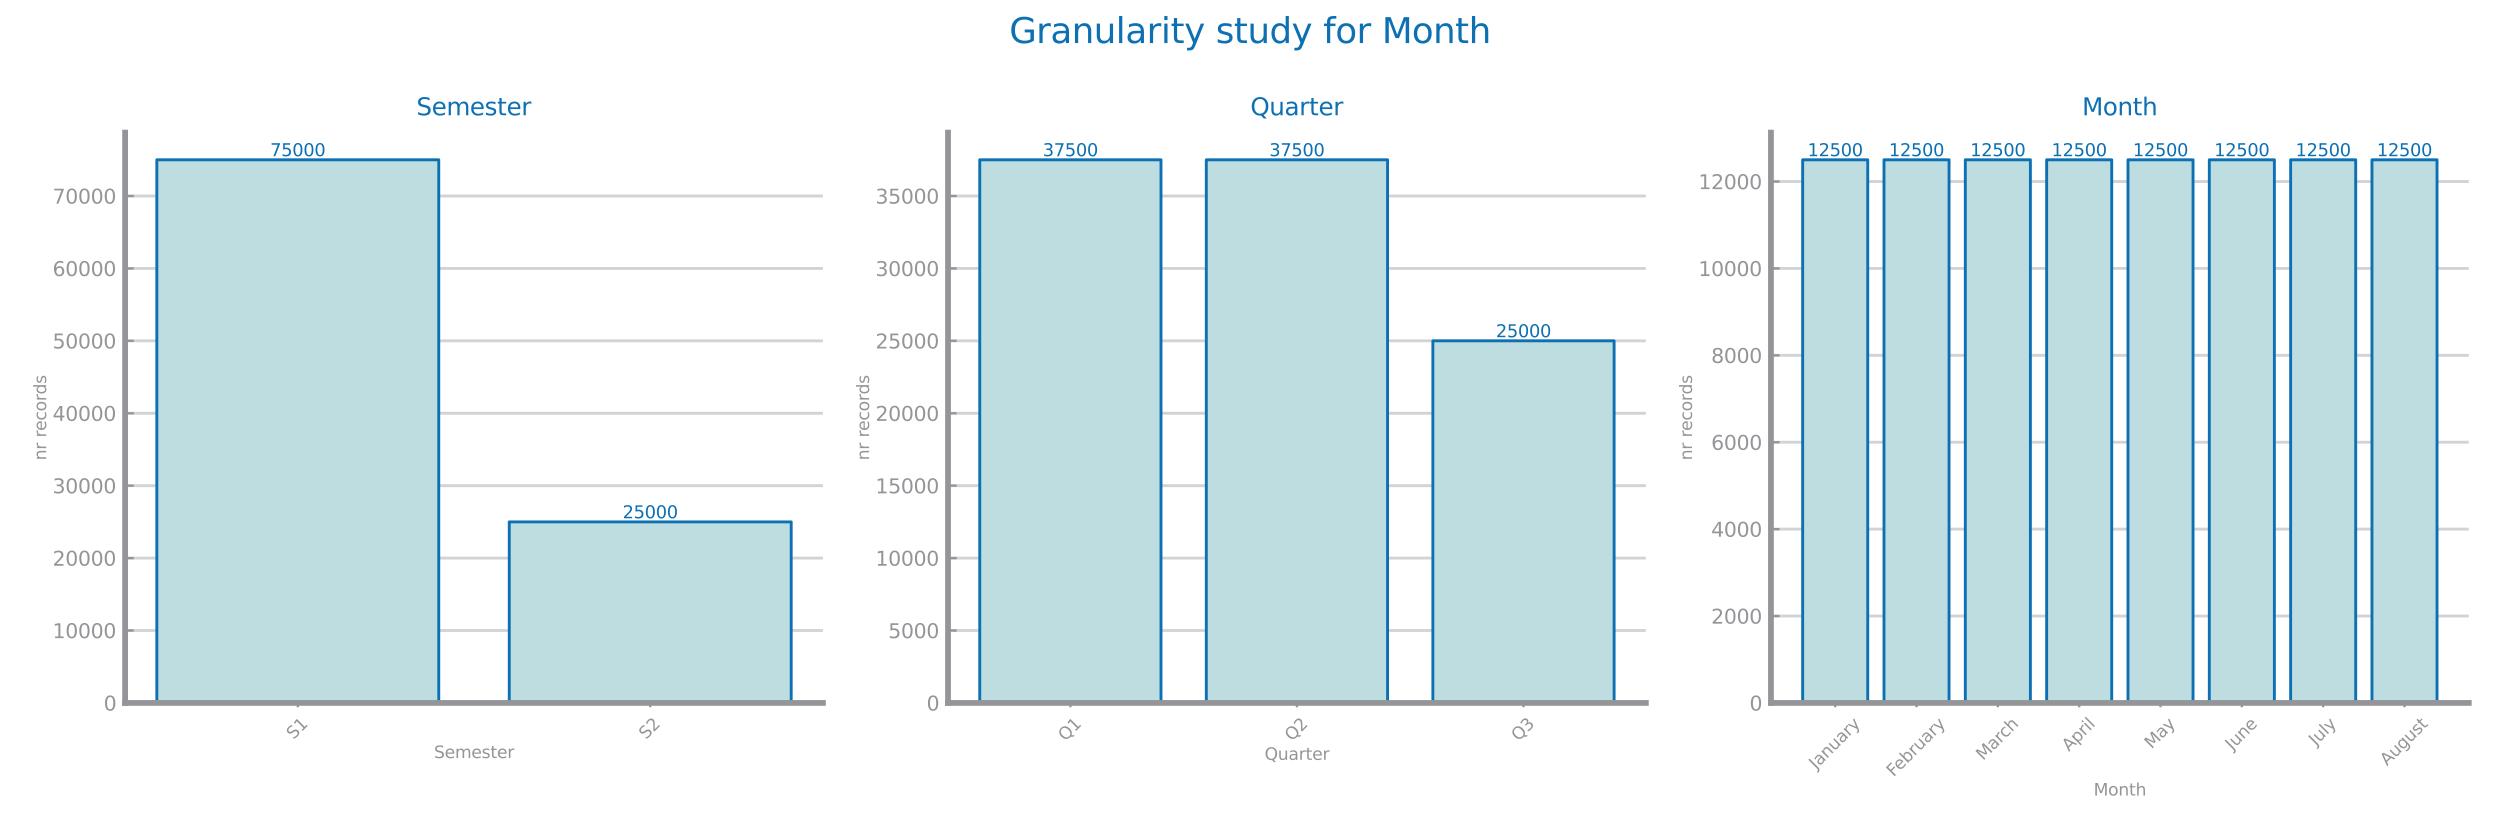 <?xml version="1.0" encoding="utf-8" standalone="no"?>
<!DOCTYPE svg PUBLIC "-//W3C//DTD SVG 1.1//EN"
  "http://www.w3.org/Graphics/SVG/1.1/DTD/svg11.dtd">
<svg xmlns:xlink="http://www.w3.org/1999/xlink" width="864pt" height="288pt" viewBox="0 0 864 288" xmlns="http://www.w3.org/2000/svg" version="1.1">
 <defs>
  <style type="text/css">*{stroke-linejoin: round; stroke-linecap: butt}</style>
 </defs>
 <g id="figure_1">
  <g id="patch_1">
   <path d="M 0 288 
L 864 288 
L 864 0 
L 0 0 
z
" style="fill: #ffffff"/>
  </g>
  <g id="axes_1">
   <g id="patch_2">
    <path d="M 43.24 242.932 
L 284.4 242.932 
L 284.4 45.84 
L 43.24 45.84 
z
" style="fill: #ffffff"/>
   </g>
   <g id="matplotlib.axis_1">
    <g id="xtick_1">
     <g id="line2d_1">
      <defs>
       <path id="maa40cd93d4" d="M 0 1.5 
L 0 -1.5 
" style="stroke: #939598; stroke-width: 0.8"/>
      </defs>
      <g>
       <use xlink:href="#maa40cd93d4" x="102.921" y="242.932" style="fill: #939598; stroke: #939598; stroke-width: 0.8"/>
      </g>
     </g>
     <g id="text_1">
      <!-- S1 -->
      <g style="fill: #939598" transform="translate(101.449 255.747) rotate(-45) scale(0.058 -0.058)">
       <defs>
        <path id="DejaVuSans-53" d="M 3425 4513 
L 3425 3897 
Q 3066 4069 2747 4153 
Q 2428 4238 2131 4238 
Q 1616 4238 1336 4038 
Q 1056 3838 1056 3469 
Q 1056 3159 1242 3001 
Q 1428 2844 1947 2747 
L 2328 2669 
Q 3034 2534 3370 2195 
Q 3706 1856 3706 1288 
Q 3706 609 3251 259 
Q 2797 -91 1919 -91 
Q 1588 -91 1214 -16 
Q 841 59 441 206 
L 441 856 
Q 825 641 1194 531 
Q 1563 422 1919 422 
Q 2459 422 2753 634 
Q 3047 847 3047 1241 
Q 3047 1584 2836 1778 
Q 2625 1972 2144 2069 
L 1759 2144 
Q 1053 2284 737 2584 
Q 422 2884 422 3419 
Q 422 4038 858 4394 
Q 1294 4750 2059 4750 
Q 2388 4750 2728 4690 
Q 3069 4631 3425 4513 
z
" transform="scale(0.016)"/>
        <path id="DejaVuSans-31" d="M 794 531 
L 1825 531 
L 1825 4091 
L 703 3866 
L 703 4441 
L 1819 4666 
L 2450 4666 
L 2450 531 
L 3481 531 
L 3481 0 
L 794 0 
L 794 531 
z
" transform="scale(0.016)"/>
       </defs>
       <use xlink:href="#DejaVuSans-53"/>
       <use xlink:href="#DejaVuSans-31" x="63.477"/>
      </g>
     </g>
    </g>
    <g id="xtick_2">
     <g id="line2d_2">
      <g>
       <use xlink:href="#maa40cd93d4" x="224.719" y="242.932" style="fill: #939598; stroke: #939598; stroke-width: 0.8"/>
      </g>
     </g>
     <g id="text_2">
      <!-- S2 -->
      <g style="fill: #939598" transform="translate(223.247 255.747) rotate(-45) scale(0.058 -0.058)">
       <defs>
        <path id="DejaVuSans-32" d="M 1228 531 
L 3431 531 
L 3431 0 
L 469 0 
L 469 531 
Q 828 903 1448 1529 
Q 2069 2156 2228 2338 
Q 2531 2678 2651 2914 
Q 2772 3150 2772 3378 
Q 2772 3750 2511 3984 
Q 2250 4219 1831 4219 
Q 1534 4219 1204 4116 
Q 875 4013 500 3803 
L 500 4441 
Q 881 4594 1212 4672 
Q 1544 4750 1819 4750 
Q 2544 4750 2975 4387 
Q 3406 4025 3406 3419 
Q 3406 3131 3298 2873 
Q 3191 2616 2906 2266 
Q 2828 2175 2409 1742 
Q 1991 1309 1228 531 
z
" transform="scale(0.016)"/>
       </defs>
       <use xlink:href="#DejaVuSans-53"/>
       <use xlink:href="#DejaVuSans-32" x="63.477"/>
      </g>
     </g>
    </g>
    <g id="text_3">
     <!-- Semester -->
     <g style="fill: #939598" transform="translate(149.985 261.997) scale(0.058 -0.058)">
      <defs>
       <path id="DejaVuSans-65" d="M 3597 1894 
L 3597 1613 
L 953 1613 
Q 991 1019 1311 708 
Q 1631 397 2203 397 
Q 2534 397 2845 478 
Q 3156 559 3463 722 
L 3463 178 
Q 3153 47 2828 -22 
Q 2503 -91 2169 -91 
Q 1331 -91 842 396 
Q 353 884 353 1716 
Q 353 2575 817 3079 
Q 1281 3584 2069 3584 
Q 2775 3584 3186 3129 
Q 3597 2675 3597 1894 
z
M 3022 2063 
Q 3016 2534 2758 2815 
Q 2500 3097 2075 3097 
Q 1594 3097 1305 2825 
Q 1016 2553 972 2059 
L 3022 2063 
z
" transform="scale(0.016)"/>
       <path id="DejaVuSans-6d" d="M 3328 2828 
Q 3544 3216 3844 3400 
Q 4144 3584 4550 3584 
Q 5097 3584 5394 3201 
Q 5691 2819 5691 2113 
L 5691 0 
L 5113 0 
L 5113 2094 
Q 5113 2597 4934 2840 
Q 4756 3084 4391 3084 
Q 3944 3084 3684 2787 
Q 3425 2491 3425 1978 
L 3425 0 
L 2847 0 
L 2847 2094 
Q 2847 2600 2669 2842 
Q 2491 3084 2119 3084 
Q 1678 3084 1418 2786 
Q 1159 2488 1159 1978 
L 1159 0 
L 581 0 
L 581 3500 
L 1159 3500 
L 1159 2956 
Q 1356 3278 1631 3431 
Q 1906 3584 2284 3584 
Q 2666 3584 2933 3390 
Q 3200 3197 3328 2828 
z
" transform="scale(0.016)"/>
       <path id="DejaVuSans-73" d="M 2834 3397 
L 2834 2853 
Q 2591 2978 2328 3040 
Q 2066 3103 1784 3103 
Q 1356 3103 1142 2972 
Q 928 2841 928 2578 
Q 928 2378 1081 2264 
Q 1234 2150 1697 2047 
L 1894 2003 
Q 2506 1872 2764 1633 
Q 3022 1394 3022 966 
Q 3022 478 2636 193 
Q 2250 -91 1575 -91 
Q 1294 -91 989 -36 
Q 684 19 347 128 
L 347 722 
Q 666 556 975 473 
Q 1284 391 1588 391 
Q 1994 391 2212 530 
Q 2431 669 2431 922 
Q 2431 1156 2273 1281 
Q 2116 1406 1581 1522 
L 1381 1569 
Q 847 1681 609 1914 
Q 372 2147 372 2553 
Q 372 3047 722 3315 
Q 1072 3584 1716 3584 
Q 2034 3584 2315 3537 
Q 2597 3491 2834 3397 
z
" transform="scale(0.016)"/>
       <path id="DejaVuSans-74" d="M 1172 4494 
L 1172 3500 
L 2356 3500 
L 2356 3053 
L 1172 3053 
L 1172 1153 
Q 1172 725 1289 603 
Q 1406 481 1766 481 
L 2356 481 
L 2356 0 
L 1766 0 
Q 1100 0 847 248 
Q 594 497 594 1153 
L 594 3053 
L 172 3053 
L 172 3500 
L 594 3500 
L 594 4494 
L 1172 4494 
z
" transform="scale(0.016)"/>
       <path id="DejaVuSans-72" d="M 2631 2963 
Q 2534 3019 2420 3045 
Q 2306 3072 2169 3072 
Q 1681 3072 1420 2755 
Q 1159 2438 1159 1844 
L 1159 0 
L 581 0 
L 581 3500 
L 1159 3500 
L 1159 2956 
Q 1341 3275 1631 3429 
Q 1922 3584 2338 3584 
Q 2397 3584 2469 3576 
Q 2541 3569 2628 3553 
L 2631 2963 
z
" transform="scale(0.016)"/>
      </defs>
      <use xlink:href="#DejaVuSans-53"/>
      <use xlink:href="#DejaVuSans-65" x="63.477"/>
      <use xlink:href="#DejaVuSans-6d" x="125"/>
      <use xlink:href="#DejaVuSans-65" x="222.412"/>
      <use xlink:href="#DejaVuSans-73" x="283.936"/>
      <use xlink:href="#DejaVuSans-74" x="336.035"/>
      <use xlink:href="#DejaVuSans-65" x="375.244"/>
      <use xlink:href="#DejaVuSans-72" x="436.768"/>
     </g>
    </g>
   </g>
   <g id="matplotlib.axis_2">
    <g id="ytick_1">
     <g id="line2d_3">
      <path d="M 43.24 242.932 
L 284.4 242.932 
" clip-path="url(#pcf2e3dee72)" style="fill: none; stroke: #d2d3d4; stroke-linecap: square"/>
     </g>
     <g id="line2d_4">
      <defs>
       <path id="m6392e33c31" d="M 0 0 
L 3 0 
" style="stroke: #939598; stroke-width: 0.8"/>
      </defs>
      <g>
       <use xlink:href="#m6392e33c31" x="43.24" y="242.932" style="fill: #939598; stroke: #939598; stroke-width: 0.8"/>
      </g>
     </g>
     <g id="text_4">
      <!-- 0 -->
      <g style="fill: #939598" transform="translate(35.824 245.568) scale(0.069 -0.069)">
       <defs>
        <path id="DejaVuSans-30" d="M 2034 4250 
Q 1547 4250 1301 3770 
Q 1056 3291 1056 2328 
Q 1056 1369 1301 889 
Q 1547 409 2034 409 
Q 2525 409 2770 889 
Q 3016 1369 3016 2328 
Q 3016 3291 2770 3770 
Q 2525 4250 2034 4250 
z
M 2034 4750 
Q 2819 4750 3233 4129 
Q 3647 3509 3647 2328 
Q 3647 1150 3233 529 
Q 2819 -91 2034 -91 
Q 1250 -91 836 529 
Q 422 1150 422 2328 
Q 422 3509 836 4129 
Q 1250 4750 2034 4750 
z
" transform="scale(0.016)"/>
       </defs>
       <use xlink:href="#DejaVuSans-30"/>
      </g>
     </g>
    </g>
    <g id="ytick_2">
     <g id="line2d_5">
      <path d="M 43.24 217.904 
L 284.4 217.904 
" clip-path="url(#pcf2e3dee72)" style="fill: none; stroke: #d2d3d4; stroke-linecap: square"/>
     </g>
     <g id="line2d_6">
      <g>
       <use xlink:href="#m6392e33c31" x="43.24" y="217.904" style="fill: #939598; stroke: #939598; stroke-width: 0.8"/>
      </g>
     </g>
     <g id="text_5">
      <!-- 10000 -->
      <g style="fill: #939598" transform="translate(18.162 220.541) scale(0.069 -0.069)">
       <use xlink:href="#DejaVuSans-31"/>
       <use xlink:href="#DejaVuSans-30" x="63.623"/>
       <use xlink:href="#DejaVuSans-30" x="127.246"/>
       <use xlink:href="#DejaVuSans-30" x="190.869"/>
       <use xlink:href="#DejaVuSans-30" x="254.492"/>
      </g>
     </g>
    </g>
    <g id="ytick_3">
     <g id="line2d_7">
      <path d="M 43.24 192.877 
L 284.4 192.877 
" clip-path="url(#pcf2e3dee72)" style="fill: none; stroke: #d2d3d4; stroke-linecap: square"/>
     </g>
     <g id="line2d_8">
      <g>
       <use xlink:href="#m6392e33c31" x="43.24" y="192.877" style="fill: #939598; stroke: #939598; stroke-width: 0.8"/>
      </g>
     </g>
     <g id="text_6">
      <!-- 20000 -->
      <g style="fill: #939598" transform="translate(18.162 195.513) scale(0.069 -0.069)">
       <use xlink:href="#DejaVuSans-32"/>
       <use xlink:href="#DejaVuSans-30" x="63.623"/>
       <use xlink:href="#DejaVuSans-30" x="127.246"/>
       <use xlink:href="#DejaVuSans-30" x="190.869"/>
       <use xlink:href="#DejaVuSans-30" x="254.492"/>
      </g>
     </g>
    </g>
    <g id="ytick_4">
     <g id="line2d_9">
      <path d="M 43.24 167.849 
L 284.4 167.849 
" clip-path="url(#pcf2e3dee72)" style="fill: none; stroke: #d2d3d4; stroke-linecap: square"/>
     </g>
     <g id="line2d_10">
      <g>
       <use xlink:href="#m6392e33c31" x="43.24" y="167.849" style="fill: #939598; stroke: #939598; stroke-width: 0.8"/>
      </g>
     </g>
     <g id="text_7">
      <!-- 30000 -->
      <g style="fill: #939598" transform="translate(18.162 170.486) scale(0.069 -0.069)">
       <defs>
        <path id="DejaVuSans-33" d="M 2597 2516 
Q 3050 2419 3304 2112 
Q 3559 1806 3559 1356 
Q 3559 666 3084 287 
Q 2609 -91 1734 -91 
Q 1441 -91 1130 -33 
Q 819 25 488 141 
L 488 750 
Q 750 597 1062 519 
Q 1375 441 1716 441 
Q 2309 441 2620 675 
Q 2931 909 2931 1356 
Q 2931 1769 2642 2001 
Q 2353 2234 1838 2234 
L 1294 2234 
L 1294 2753 
L 1863 2753 
Q 2328 2753 2575 2939 
Q 2822 3125 2822 3475 
Q 2822 3834 2567 4026 
Q 2313 4219 1838 4219 
Q 1578 4219 1281 4162 
Q 984 4106 628 3988 
L 628 4550 
Q 988 4650 1302 4700 
Q 1616 4750 1894 4750 
Q 2613 4750 3031 4423 
Q 3450 4097 3450 3541 
Q 3450 3153 3228 2886 
Q 3006 2619 2597 2516 
z
" transform="scale(0.016)"/>
       </defs>
       <use xlink:href="#DejaVuSans-33"/>
       <use xlink:href="#DejaVuSans-30" x="63.623"/>
       <use xlink:href="#DejaVuSans-30" x="127.246"/>
       <use xlink:href="#DejaVuSans-30" x="190.869"/>
       <use xlink:href="#DejaVuSans-30" x="254.492"/>
      </g>
     </g>
    </g>
    <g id="ytick_5">
     <g id="line2d_11">
      <path d="M 43.24 142.822 
L 284.4 142.822 
" clip-path="url(#pcf2e3dee72)" style="fill: none; stroke: #d2d3d4; stroke-linecap: square"/>
     </g>
     <g id="line2d_12">
      <g>
       <use xlink:href="#m6392e33c31" x="43.24" y="142.822" style="fill: #939598; stroke: #939598; stroke-width: 0.8"/>
      </g>
     </g>
     <g id="text_8">
      <!-- 40000 -->
      <g style="fill: #939598" transform="translate(18.162 145.458) scale(0.069 -0.069)">
       <defs>
        <path id="DejaVuSans-34" d="M 2419 4116 
L 825 1625 
L 2419 1625 
L 2419 4116 
z
M 2253 4666 
L 3047 4666 
L 3047 1625 
L 3713 1625 
L 3713 1100 
L 3047 1100 
L 3047 0 
L 2419 0 
L 2419 1100 
L 313 1100 
L 313 1709 
L 2253 4666 
z
" transform="scale(0.016)"/>
       </defs>
       <use xlink:href="#DejaVuSans-34"/>
       <use xlink:href="#DejaVuSans-30" x="63.623"/>
       <use xlink:href="#DejaVuSans-30" x="127.246"/>
       <use xlink:href="#DejaVuSans-30" x="190.869"/>
       <use xlink:href="#DejaVuSans-30" x="254.492"/>
      </g>
     </g>
    </g>
    <g id="ytick_6">
     <g id="line2d_13">
      <path d="M 43.24 117.794 
L 284.4 117.794 
" clip-path="url(#pcf2e3dee72)" style="fill: none; stroke: #d2d3d4; stroke-linecap: square"/>
     </g>
     <g id="line2d_14">
      <g>
       <use xlink:href="#m6392e33c31" x="43.24" y="117.794" style="fill: #939598; stroke: #939598; stroke-width: 0.8"/>
      </g>
     </g>
     <g id="text_9">
      <!-- 50000 -->
      <g style="fill: #939598" transform="translate(18.162 120.431) scale(0.069 -0.069)">
       <defs>
        <path id="DejaVuSans-35" d="M 691 4666 
L 3169 4666 
L 3169 4134 
L 1269 4134 
L 1269 2991 
Q 1406 3038 1543 3061 
Q 1681 3084 1819 3084 
Q 2600 3084 3056 2656 
Q 3513 2228 3513 1497 
Q 3513 744 3044 326 
Q 2575 -91 1722 -91 
Q 1428 -91 1123 -41 
Q 819 9 494 109 
L 494 744 
Q 775 591 1075 516 
Q 1375 441 1709 441 
Q 2250 441 2565 725 
Q 2881 1009 2881 1497 
Q 2881 1984 2565 2268 
Q 2250 2553 1709 2553 
Q 1456 2553 1204 2497 
Q 953 2441 691 2322 
L 691 4666 
z
" transform="scale(0.016)"/>
       </defs>
       <use xlink:href="#DejaVuSans-35"/>
       <use xlink:href="#DejaVuSans-30" x="63.623"/>
       <use xlink:href="#DejaVuSans-30" x="127.246"/>
       <use xlink:href="#DejaVuSans-30" x="190.869"/>
       <use xlink:href="#DejaVuSans-30" x="254.492"/>
      </g>
     </g>
    </g>
    <g id="ytick_7">
     <g id="line2d_15">
      <path d="M 43.24 92.767 
L 284.4 92.767 
" clip-path="url(#pcf2e3dee72)" style="fill: none; stroke: #d2d3d4; stroke-linecap: square"/>
     </g>
     <g id="line2d_16">
      <g>
       <use xlink:href="#m6392e33c31" x="43.24" y="92.767" style="fill: #939598; stroke: #939598; stroke-width: 0.8"/>
      </g>
     </g>
     <g id="text_10">
      <!-- 60000 -->
      <g style="fill: #939598" transform="translate(18.162 95.403) scale(0.069 -0.069)">
       <defs>
        <path id="DejaVuSans-36" d="M 2113 2584 
Q 1688 2584 1439 2293 
Q 1191 2003 1191 1497 
Q 1191 994 1439 701 
Q 1688 409 2113 409 
Q 2538 409 2786 701 
Q 3034 994 3034 1497 
Q 3034 2003 2786 2293 
Q 2538 2584 2113 2584 
z
M 3366 4563 
L 3366 3988 
Q 3128 4100 2886 4159 
Q 2644 4219 2406 4219 
Q 1781 4219 1451 3797 
Q 1122 3375 1075 2522 
Q 1259 2794 1537 2939 
Q 1816 3084 2150 3084 
Q 2853 3084 3261 2657 
Q 3669 2231 3669 1497 
Q 3669 778 3244 343 
Q 2819 -91 2113 -91 
Q 1303 -91 875 529 
Q 447 1150 447 2328 
Q 447 3434 972 4092 
Q 1497 4750 2381 4750 
Q 2619 4750 2861 4703 
Q 3103 4656 3366 4563 
z
" transform="scale(0.016)"/>
       </defs>
       <use xlink:href="#DejaVuSans-36"/>
       <use xlink:href="#DejaVuSans-30" x="63.623"/>
       <use xlink:href="#DejaVuSans-30" x="127.246"/>
       <use xlink:href="#DejaVuSans-30" x="190.869"/>
       <use xlink:href="#DejaVuSans-30" x="254.492"/>
      </g>
     </g>
    </g>
    <g id="ytick_8">
     <g id="line2d_17">
      <path d="M 43.24 67.739 
L 284.4 67.739 
" clip-path="url(#pcf2e3dee72)" style="fill: none; stroke: #d2d3d4; stroke-linecap: square"/>
     </g>
     <g id="line2d_18">
      <g>
       <use xlink:href="#m6392e33c31" x="43.24" y="67.739" style="fill: #939598; stroke: #939598; stroke-width: 0.8"/>
      </g>
     </g>
     <g id="text_11">
      <!-- 70000 -->
      <g style="fill: #939598" transform="translate(18.162 70.376) scale(0.069 -0.069)">
       <defs>
        <path id="DejaVuSans-37" d="M 525 4666 
L 3525 4666 
L 3525 4397 
L 1831 0 
L 1172 0 
L 2766 4134 
L 525 4134 
L 525 4666 
z
" transform="scale(0.016)"/>
       </defs>
       <use xlink:href="#DejaVuSans-37"/>
       <use xlink:href="#DejaVuSans-30" x="63.623"/>
       <use xlink:href="#DejaVuSans-30" x="127.246"/>
       <use xlink:href="#DejaVuSans-30" x="190.869"/>
       <use xlink:href="#DejaVuSans-30" x="254.492"/>
      </g>
     </g>
    </g>
    <g id="text_12">
     <!-- nr records -->
     <g style="fill: #939598" transform="translate(15.958 159.086) rotate(-90) scale(0.058 -0.058)">
      <defs>
       <path id="DejaVuSans-6e" d="M 3513 2113 
L 3513 0 
L 2938 0 
L 2938 2094 
Q 2938 2591 2744 2837 
Q 2550 3084 2163 3084 
Q 1697 3084 1428 2787 
Q 1159 2491 1159 1978 
L 1159 0 
L 581 0 
L 581 3500 
L 1159 3500 
L 1159 2956 
Q 1366 3272 1645 3428 
Q 1925 3584 2291 3584 
Q 2894 3584 3203 3211 
Q 3513 2838 3513 2113 
z
" transform="scale(0.016)"/>
       <path id="DejaVuSans-20" transform="scale(0.016)"/>
       <path id="DejaVuSans-63" d="M 3122 3366 
L 3122 2828 
Q 2878 2963 2633 3030 
Q 2388 3097 2138 3097 
Q 1578 3097 1268 2742 
Q 959 2388 959 1747 
Q 959 1106 1268 751 
Q 1578 397 2138 397 
Q 2388 397 2633 464 
Q 2878 531 3122 666 
L 3122 134 
Q 2881 22 2623 -34 
Q 2366 -91 2075 -91 
Q 1284 -91 818 406 
Q 353 903 353 1747 
Q 353 2603 823 3093 
Q 1294 3584 2113 3584 
Q 2378 3584 2631 3529 
Q 2884 3475 3122 3366 
z
" transform="scale(0.016)"/>
       <path id="DejaVuSans-6f" d="M 1959 3097 
Q 1497 3097 1228 2736 
Q 959 2375 959 1747 
Q 959 1119 1226 758 
Q 1494 397 1959 397 
Q 2419 397 2687 759 
Q 2956 1122 2956 1747 
Q 2956 2369 2687 2733 
Q 2419 3097 1959 3097 
z
M 1959 3584 
Q 2709 3584 3137 3096 
Q 3566 2609 3566 1747 
Q 3566 888 3137 398 
Q 2709 -91 1959 -91 
Q 1206 -91 779 398 
Q 353 888 353 1747 
Q 353 2609 779 3096 
Q 1206 3584 1959 3584 
z
" transform="scale(0.016)"/>
       <path id="DejaVuSans-64" d="M 2906 2969 
L 2906 4863 
L 3481 4863 
L 3481 0 
L 2906 0 
L 2906 525 
Q 2725 213 2448 61 
Q 2172 -91 1784 -91 
Q 1150 -91 751 415 
Q 353 922 353 1747 
Q 353 2572 751 3078 
Q 1150 3584 1784 3584 
Q 2172 3584 2448 3432 
Q 2725 3281 2906 2969 
z
M 947 1747 
Q 947 1113 1208 752 
Q 1469 391 1925 391 
Q 2381 391 2643 752 
Q 2906 1113 2906 1747 
Q 2906 2381 2643 2742 
Q 2381 3103 1925 3103 
Q 1469 3103 1208 2742 
Q 947 2381 947 1747 
z
" transform="scale(0.016)"/>
      </defs>
      <use xlink:href="#DejaVuSans-6e"/>
      <use xlink:href="#DejaVuSans-72" x="63.379"/>
      <use xlink:href="#DejaVuSans-20" x="104.492"/>
      <use xlink:href="#DejaVuSans-72" x="136.279"/>
      <use xlink:href="#DejaVuSans-65" x="175.143"/>
      <use xlink:href="#DejaVuSans-63" x="236.666"/>
      <use xlink:href="#DejaVuSans-6f" x="291.646"/>
      <use xlink:href="#DejaVuSans-72" x="352.828"/>
      <use xlink:href="#DejaVuSans-64" x="392.191"/>
      <use xlink:href="#DejaVuSans-73" x="455.668"/>
     </g>
    </g>
   </g>
   <g id="patch_3">
    <path d="M 54.202 242.932 
L 151.64 242.932 
L 151.64 55.225 
L 54.202 55.225 
z
" clip-path="url(#pcf2e3dee72)" style="fill: #bddde0; stroke: #0c70b2; stroke-linejoin: miter"/>
   </g>
   <g id="patch_4">
    <path d="M 176 242.932 
L 273.438 242.932 
L 273.438 180.363 
L 176 180.363 
z
" clip-path="url(#pcf2e3dee72)" style="fill: #bddde0; stroke: #0c70b2; stroke-linejoin: miter"/>
   </g>
   <g id="patch_5">
    <path d="M 43.24 242.932 
L 43.24 45.84 
" style="fill: none; stroke: #939598; stroke-width: 2; stroke-linejoin: miter; stroke-linecap: square"/>
   </g>
   <g id="patch_6">
    <path d="M 43.24 242.932 
L 284.4 242.932 
" style="fill: none; stroke: #939598; stroke-width: 2; stroke-linejoin: miter; stroke-linecap: square"/>
   </g>
   <g id="text_13">
    <!-- 75000 -->
    <g style="fill: #0c70b2" transform="translate(93.377 53.978) scale(0.06 -0.06)">
     <use xlink:href="#DejaVuSans-37"/>
     <use xlink:href="#DejaVuSans-35" x="63.623"/>
     <use xlink:href="#DejaVuSans-30" x="127.246"/>
     <use xlink:href="#DejaVuSans-30" x="190.869"/>
     <use xlink:href="#DejaVuSans-30" x="254.492"/>
    </g>
   </g>
   <g id="text_14">
    <!-- 25000 -->
    <g style="fill: #0c70b2" transform="translate(215.175 179.115) scale(0.06 -0.06)">
     <use xlink:href="#DejaVuSans-32"/>
     <use xlink:href="#DejaVuSans-35" x="63.623"/>
     <use xlink:href="#DejaVuSans-30" x="127.246"/>
     <use xlink:href="#DejaVuSans-30" x="190.869"/>
     <use xlink:href="#DejaVuSans-30" x="254.492"/>
    </g>
   </g>
   <g id="text_15">
    <!-- Semester -->
    <g style="fill: #0c70b2" transform="translate(143.916 39.84) scale(0.083 -0.083)">
     <use xlink:href="#DejaVuSans-53"/>
     <use xlink:href="#DejaVuSans-65" x="63.477"/>
     <use xlink:href="#DejaVuSans-6d" x="125"/>
     <use xlink:href="#DejaVuSans-65" x="222.412"/>
     <use xlink:href="#DejaVuSans-73" x="283.936"/>
     <use xlink:href="#DejaVuSans-74" x="336.035"/>
     <use xlink:href="#DejaVuSans-65" x="375.244"/>
     <use xlink:href="#DejaVuSans-72" x="436.768"/>
    </g>
   </g>
  </g>
  <g id="axes_2">
   <g id="patch_7">
    <path d="M 327.64 242.932 
L 568.8 242.932 
L 568.8 45.84 
L 327.64 45.84 
z
" style="fill: #ffffff"/>
   </g>
   <g id="matplotlib.axis_3">
    <g id="xtick_3">
     <g id="line2d_19">
      <g>
       <use xlink:href="#maa40cd93d4" x="369.921" y="242.932" style="fill: #939598; stroke: #939598; stroke-width: 0.8"/>
      </g>
     </g>
     <g id="text_16">
      <!-- Q1 -->
      <g style="fill: #939598" transform="translate(368.137 256.37) rotate(-45) scale(0.058 -0.058)">
       <defs>
        <path id="DejaVuSans-51" d="M 2522 4238 
Q 1834 4238 1429 3725 
Q 1025 3213 1025 2328 
Q 1025 1447 1429 934 
Q 1834 422 2522 422 
Q 3209 422 3611 934 
Q 4013 1447 4013 2328 
Q 4013 3213 3611 3725 
Q 3209 4238 2522 4238 
z
M 3406 84 
L 4238 -825 
L 3475 -825 
L 2784 -78 
Q 2681 -84 2626 -87 
Q 2572 -91 2522 -91 
Q 1538 -91 948 567 
Q 359 1225 359 2328 
Q 359 3434 948 4092 
Q 1538 4750 2522 4750 
Q 3503 4750 4090 4092 
Q 4678 3434 4678 2328 
Q 4678 1516 4351 937 
Q 4025 359 3406 84 
z
" transform="scale(0.016)"/>
       </defs>
       <use xlink:href="#DejaVuSans-51"/>
       <use xlink:href="#DejaVuSans-31" x="78.711"/>
      </g>
     </g>
    </g>
    <g id="xtick_4">
     <g id="line2d_20">
      <g>
       <use xlink:href="#maa40cd93d4" x="448.22" y="242.932" style="fill: #939598; stroke: #939598; stroke-width: 0.8"/>
      </g>
     </g>
     <g id="text_17">
      <!-- Q2 -->
      <g style="fill: #939598" transform="translate(446.436 256.37) rotate(-45) scale(0.058 -0.058)">
       <use xlink:href="#DejaVuSans-51"/>
       <use xlink:href="#DejaVuSans-32" x="78.711"/>
      </g>
     </g>
    </g>
    <g id="xtick_5">
     <g id="line2d_21">
      <g>
       <use xlink:href="#maa40cd93d4" x="526.519" y="242.932" style="fill: #939598; stroke: #939598; stroke-width: 0.8"/>
      </g>
     </g>
     <g id="text_18">
      <!-- Q3 -->
      <g style="fill: #939598" transform="translate(524.735 256.37) rotate(-45) scale(0.058 -0.058)">
       <use xlink:href="#DejaVuSans-51"/>
       <use xlink:href="#DejaVuSans-33" x="78.711"/>
      </g>
     </g>
    </g>
    <g id="text_19">
     <!-- Quarter -->
     <g style="fill: #939598" transform="translate(437.036 262.621) scale(0.058 -0.058)">
      <defs>
       <path id="DejaVuSans-75" d="M 544 1381 
L 544 3500 
L 1119 3500 
L 1119 1403 
Q 1119 906 1312 657 
Q 1506 409 1894 409 
Q 2359 409 2629 706 
Q 2900 1003 2900 1516 
L 2900 3500 
L 3475 3500 
L 3475 0 
L 2900 0 
L 2900 538 
Q 2691 219 2414 64 
Q 2138 -91 1772 -91 
Q 1169 -91 856 284 
Q 544 659 544 1381 
z
M 1991 3584 
L 1991 3584 
z
" transform="scale(0.016)"/>
       <path id="DejaVuSans-61" d="M 2194 1759 
Q 1497 1759 1228 1600 
Q 959 1441 959 1056 
Q 959 750 1161 570 
Q 1363 391 1709 391 
Q 2188 391 2477 730 
Q 2766 1069 2766 1631 
L 2766 1759 
L 2194 1759 
z
M 3341 1997 
L 3341 0 
L 2766 0 
L 2766 531 
Q 2569 213 2275 61 
Q 1981 -91 1556 -91 
Q 1019 -91 701 211 
Q 384 513 384 1019 
Q 384 1609 779 1909 
Q 1175 2209 1959 2209 
L 2766 2209 
L 2766 2266 
Q 2766 2663 2505 2880 
Q 2244 3097 1772 3097 
Q 1472 3097 1187 3025 
Q 903 2953 641 2809 
L 641 3341 
Q 956 3463 1253 3523 
Q 1550 3584 1831 3584 
Q 2591 3584 2966 3190 
Q 3341 2797 3341 1997 
z
" transform="scale(0.016)"/>
      </defs>
      <use xlink:href="#DejaVuSans-51"/>
      <use xlink:href="#DejaVuSans-75" x="78.711"/>
      <use xlink:href="#DejaVuSans-61" x="142.09"/>
      <use xlink:href="#DejaVuSans-72" x="203.369"/>
      <use xlink:href="#DejaVuSans-74" x="244.482"/>
      <use xlink:href="#DejaVuSans-65" x="283.691"/>
      <use xlink:href="#DejaVuSans-72" x="345.215"/>
     </g>
    </g>
   </g>
   <g id="matplotlib.axis_4">
    <g id="ytick_9">
     <g id="line2d_22">
      <path d="M 327.64 242.932 
L 568.8 242.932 
" clip-path="url(#p9c62135c6e)" style="fill: none; stroke: #d2d3d4; stroke-linecap: square"/>
     </g>
     <g id="line2d_23">
      <g>
       <use xlink:href="#m6392e33c31" x="327.64" y="242.932" style="fill: #939598; stroke: #939598; stroke-width: 0.8"/>
      </g>
     </g>
     <g id="text_20">
      <!-- 0 -->
      <g style="fill: #939598" transform="translate(320.224 245.568) scale(0.069 -0.069)">
       <use xlink:href="#DejaVuSans-30"/>
      </g>
     </g>
    </g>
    <g id="ytick_10">
     <g id="line2d_24">
      <path d="M 327.64 217.904 
L 568.8 217.904 
" clip-path="url(#p9c62135c6e)" style="fill: none; stroke: #d2d3d4; stroke-linecap: square"/>
     </g>
     <g id="line2d_25">
      <g>
       <use xlink:href="#m6392e33c31" x="327.64" y="217.904" style="fill: #939598; stroke: #939598; stroke-width: 0.8"/>
      </g>
     </g>
     <g id="text_21">
      <!-- 5000 -->
      <g style="fill: #939598" transform="translate(306.978 220.541) scale(0.069 -0.069)">
       <use xlink:href="#DejaVuSans-35"/>
       <use xlink:href="#DejaVuSans-30" x="63.623"/>
       <use xlink:href="#DejaVuSans-30" x="127.246"/>
       <use xlink:href="#DejaVuSans-30" x="190.869"/>
      </g>
     </g>
    </g>
    <g id="ytick_11">
     <g id="line2d_26">
      <path d="M 327.64 192.877 
L 568.8 192.877 
" clip-path="url(#p9c62135c6e)" style="fill: none; stroke: #d2d3d4; stroke-linecap: square"/>
     </g>
     <g id="line2d_27">
      <g>
       <use xlink:href="#m6392e33c31" x="327.64" y="192.877" style="fill: #939598; stroke: #939598; stroke-width: 0.8"/>
      </g>
     </g>
     <g id="text_22">
      <!-- 10000 -->
      <g style="fill: #939598" transform="translate(302.562 195.513) scale(0.069 -0.069)">
       <use xlink:href="#DejaVuSans-31"/>
       <use xlink:href="#DejaVuSans-30" x="63.623"/>
       <use xlink:href="#DejaVuSans-30" x="127.246"/>
       <use xlink:href="#DejaVuSans-30" x="190.869"/>
       <use xlink:href="#DejaVuSans-30" x="254.492"/>
      </g>
     </g>
    </g>
    <g id="ytick_12">
     <g id="line2d_28">
      <path d="M 327.64 167.849 
L 568.8 167.849 
" clip-path="url(#p9c62135c6e)" style="fill: none; stroke: #d2d3d4; stroke-linecap: square"/>
     </g>
     <g id="line2d_29">
      <g>
       <use xlink:href="#m6392e33c31" x="327.64" y="167.849" style="fill: #939598; stroke: #939598; stroke-width: 0.8"/>
      </g>
     </g>
     <g id="text_23">
      <!-- 15000 -->
      <g style="fill: #939598" transform="translate(302.562 170.486) scale(0.069 -0.069)">
       <use xlink:href="#DejaVuSans-31"/>
       <use xlink:href="#DejaVuSans-35" x="63.623"/>
       <use xlink:href="#DejaVuSans-30" x="127.246"/>
       <use xlink:href="#DejaVuSans-30" x="190.869"/>
       <use xlink:href="#DejaVuSans-30" x="254.492"/>
      </g>
     </g>
    </g>
    <g id="ytick_13">
     <g id="line2d_30">
      <path d="M 327.64 142.822 
L 568.8 142.822 
" clip-path="url(#p9c62135c6e)" style="fill: none; stroke: #d2d3d4; stroke-linecap: square"/>
     </g>
     <g id="line2d_31">
      <g>
       <use xlink:href="#m6392e33c31" x="327.64" y="142.822" style="fill: #939598; stroke: #939598; stroke-width: 0.8"/>
      </g>
     </g>
     <g id="text_24">
      <!-- 20000 -->
      <g style="fill: #939598" transform="translate(302.562 145.458) scale(0.069 -0.069)">
       <use xlink:href="#DejaVuSans-32"/>
       <use xlink:href="#DejaVuSans-30" x="63.623"/>
       <use xlink:href="#DejaVuSans-30" x="127.246"/>
       <use xlink:href="#DejaVuSans-30" x="190.869"/>
       <use xlink:href="#DejaVuSans-30" x="254.492"/>
      </g>
     </g>
    </g>
    <g id="ytick_14">
     <g id="line2d_32">
      <path d="M 327.64 117.794 
L 568.8 117.794 
" clip-path="url(#p9c62135c6e)" style="fill: none; stroke: #d2d3d4; stroke-linecap: square"/>
     </g>
     <g id="line2d_33">
      <g>
       <use xlink:href="#m6392e33c31" x="327.64" y="117.794" style="fill: #939598; stroke: #939598; stroke-width: 0.8"/>
      </g>
     </g>
     <g id="text_25">
      <!-- 25000 -->
      <g style="fill: #939598" transform="translate(302.562 120.431) scale(0.069 -0.069)">
       <use xlink:href="#DejaVuSans-32"/>
       <use xlink:href="#DejaVuSans-35" x="63.623"/>
       <use xlink:href="#DejaVuSans-30" x="127.246"/>
       <use xlink:href="#DejaVuSans-30" x="190.869"/>
       <use xlink:href="#DejaVuSans-30" x="254.492"/>
      </g>
     </g>
    </g>
    <g id="ytick_15">
     <g id="line2d_34">
      <path d="M 327.64 92.767 
L 568.8 92.767 
" clip-path="url(#p9c62135c6e)" style="fill: none; stroke: #d2d3d4; stroke-linecap: square"/>
     </g>
     <g id="line2d_35">
      <g>
       <use xlink:href="#m6392e33c31" x="327.64" y="92.767" style="fill: #939598; stroke: #939598; stroke-width: 0.8"/>
      </g>
     </g>
     <g id="text_26">
      <!-- 30000 -->
      <g style="fill: #939598" transform="translate(302.562 95.403) scale(0.069 -0.069)">
       <use xlink:href="#DejaVuSans-33"/>
       <use xlink:href="#DejaVuSans-30" x="63.623"/>
       <use xlink:href="#DejaVuSans-30" x="127.246"/>
       <use xlink:href="#DejaVuSans-30" x="190.869"/>
       <use xlink:href="#DejaVuSans-30" x="254.492"/>
      </g>
     </g>
    </g>
    <g id="ytick_16">
     <g id="line2d_36">
      <path d="M 327.64 67.739 
L 568.8 67.739 
" clip-path="url(#p9c62135c6e)" style="fill: none; stroke: #d2d3d4; stroke-linecap: square"/>
     </g>
     <g id="line2d_37">
      <g>
       <use xlink:href="#m6392e33c31" x="327.64" y="67.739" style="fill: #939598; stroke: #939598; stroke-width: 0.8"/>
      </g>
     </g>
     <g id="text_27">
      <!-- 35000 -->
      <g style="fill: #939598" transform="translate(302.562 70.376) scale(0.069 -0.069)">
       <use xlink:href="#DejaVuSans-33"/>
       <use xlink:href="#DejaVuSans-35" x="63.623"/>
       <use xlink:href="#DejaVuSans-30" x="127.246"/>
       <use xlink:href="#DejaVuSans-30" x="190.869"/>
       <use xlink:href="#DejaVuSans-30" x="254.492"/>
      </g>
     </g>
    </g>
    <g id="text_28">
     <!-- nr records -->
     <g style="fill: #939598" transform="translate(300.358 159.086) rotate(-90) scale(0.058 -0.058)">
      <use xlink:href="#DejaVuSans-6e"/>
      <use xlink:href="#DejaVuSans-72" x="63.379"/>
      <use xlink:href="#DejaVuSans-20" x="104.492"/>
      <use xlink:href="#DejaVuSans-72" x="136.279"/>
      <use xlink:href="#DejaVuSans-65" x="175.143"/>
      <use xlink:href="#DejaVuSans-63" x="236.666"/>
      <use xlink:href="#DejaVuSans-6f" x="291.646"/>
      <use xlink:href="#DejaVuSans-72" x="352.828"/>
      <use xlink:href="#DejaVuSans-64" x="392.191"/>
      <use xlink:href="#DejaVuSans-73" x="455.668"/>
     </g>
    </g>
   </g>
   <g id="patch_8">
    <path d="M 338.602 242.932 
L 401.241 242.932 
L 401.241 55.225 
L 338.602 55.225 
z
" clip-path="url(#p9c62135c6e)" style="fill: #bddde0; stroke: #0c70b2; stroke-linejoin: miter"/>
   </g>
   <g id="patch_9">
    <path d="M 416.901 242.932 
L 479.539 242.932 
L 479.539 55.225 
L 416.901 55.225 
z
" clip-path="url(#p9c62135c6e)" style="fill: #bddde0; stroke: #0c70b2; stroke-linejoin: miter"/>
   </g>
   <g id="patch_10">
    <path d="M 495.199 242.932 
L 557.838 242.932 
L 557.838 117.794 
L 495.199 117.794 
z
" clip-path="url(#p9c62135c6e)" style="fill: #bddde0; stroke: #0c70b2; stroke-linejoin: miter"/>
   </g>
   <g id="patch_11">
    <path d="M 327.64 242.932 
L 327.64 45.84 
" style="fill: none; stroke: #939598; stroke-width: 2; stroke-linejoin: miter; stroke-linecap: square"/>
   </g>
   <g id="patch_12">
    <path d="M 327.64 242.932 
L 568.8 242.932 
" style="fill: none; stroke: #939598; stroke-width: 2; stroke-linejoin: miter; stroke-linecap: square"/>
   </g>
   <g id="text_29">
    <!-- 37500 -->
    <g style="fill: #0c70b2" transform="translate(360.378 53.978) scale(0.06 -0.06)">
     <use xlink:href="#DejaVuSans-33"/>
     <use xlink:href="#DejaVuSans-37" x="63.623"/>
     <use xlink:href="#DejaVuSans-35" x="127.246"/>
     <use xlink:href="#DejaVuSans-30" x="190.869"/>
     <use xlink:href="#DejaVuSans-30" x="254.492"/>
    </g>
   </g>
   <g id="text_30">
    <!-- 37500 -->
    <g style="fill: #0c70b2" transform="translate(438.676 53.978) scale(0.06 -0.06)">
     <use xlink:href="#DejaVuSans-33"/>
     <use xlink:href="#DejaVuSans-37" x="63.623"/>
     <use xlink:href="#DejaVuSans-35" x="127.246"/>
     <use xlink:href="#DejaVuSans-30" x="190.869"/>
     <use xlink:href="#DejaVuSans-30" x="254.492"/>
    </g>
   </g>
   <g id="text_31">
    <!-- 25000 -->
    <g style="fill: #0c70b2" transform="translate(516.975 116.546) scale(0.06 -0.06)">
     <use xlink:href="#DejaVuSans-32"/>
     <use xlink:href="#DejaVuSans-35" x="63.623"/>
     <use xlink:href="#DejaVuSans-30" x="127.246"/>
     <use xlink:href="#DejaVuSans-30" x="190.869"/>
     <use xlink:href="#DejaVuSans-30" x="254.492"/>
    </g>
   </g>
   <g id="text_32">
    <!-- Quarter -->
    <g style="fill: #0c70b2" transform="translate(432.129 39.84) scale(0.083 -0.083)">
     <use xlink:href="#DejaVuSans-51"/>
     <use xlink:href="#DejaVuSans-75" x="78.711"/>
     <use xlink:href="#DejaVuSans-61" x="142.09"/>
     <use xlink:href="#DejaVuSans-72" x="203.369"/>
     <use xlink:href="#DejaVuSans-74" x="244.482"/>
     <use xlink:href="#DejaVuSans-65" x="283.691"/>
     <use xlink:href="#DejaVuSans-72" x="345.215"/>
    </g>
   </g>
  </g>
  <g id="axes_3">
   <g id="patch_13">
    <path d="M 612.04 242.932 
L 853.2 242.932 
L 853.2 45.84 
L 612.04 45.84 
z
" style="fill: #ffffff"/>
   </g>
   <g id="matplotlib.axis_5">
    <g id="xtick_6">
     <g id="line2d_38">
      <g>
       <use xlink:href="#maa40cd93d4" x="634.245" y="242.932" style="fill: #939598; stroke: #939598; stroke-width: 0.8"/>
      </g>
     </g>
     <g id="text_33">
      <!-- January -->
      <g style="fill: #939598" transform="translate(627.614 266.064) rotate(-45) scale(0.058 -0.058)">
       <defs>
        <path id="DejaVuSans-4a" d="M 628 4666 
L 1259 4666 
L 1259 325 
Q 1259 -519 939 -900 
Q 619 -1281 -91 -1281 
L -331 -1281 
L -331 -750 
L -134 -750 
Q 284 -750 456 -515 
Q 628 -281 628 325 
L 628 4666 
z
" transform="scale(0.016)"/>
        <path id="DejaVuSans-79" d="M 2059 -325 
Q 1816 -950 1584 -1140 
Q 1353 -1331 966 -1331 
L 506 -1331 
L 506 -850 
L 844 -850 
Q 1081 -850 1212 -737 
Q 1344 -625 1503 -206 
L 1606 56 
L 191 3500 
L 800 3500 
L 1894 763 
L 2988 3500 
L 3597 3500 
L 2059 -325 
z
" transform="scale(0.016)"/>
       </defs>
       <use xlink:href="#DejaVuSans-4a"/>
       <use xlink:href="#DejaVuSans-61" x="29.492"/>
       <use xlink:href="#DejaVuSans-6e" x="90.771"/>
       <use xlink:href="#DejaVuSans-75" x="154.15"/>
       <use xlink:href="#DejaVuSans-61" x="217.529"/>
       <use xlink:href="#DejaVuSans-72" x="278.809"/>
       <use xlink:href="#DejaVuSans-79" x="319.922"/>
      </g>
     </g>
    </g>
    <g id="xtick_7">
     <g id="line2d_39">
      <g>
       <use xlink:href="#maa40cd93d4" x="662.352" y="242.932" style="fill: #939598; stroke: #939598; stroke-width: 0.8"/>
      </g>
     </g>
     <g id="text_34">
      <!-- February -->
      <g style="fill: #939598" transform="translate(654.411 268.683) rotate(-45) scale(0.058 -0.058)">
       <defs>
        <path id="DejaVuSans-46" d="M 628 4666 
L 3309 4666 
L 3309 4134 
L 1259 4134 
L 1259 2759 
L 3109 2759 
L 3109 2228 
L 1259 2228 
L 1259 0 
L 628 0 
L 628 4666 
z
" transform="scale(0.016)"/>
        <path id="DejaVuSans-62" d="M 3116 1747 
Q 3116 2381 2855 2742 
Q 2594 3103 2138 3103 
Q 1681 3103 1420 2742 
Q 1159 2381 1159 1747 
Q 1159 1113 1420 752 
Q 1681 391 2138 391 
Q 2594 391 2855 752 
Q 3116 1113 3116 1747 
z
M 1159 2969 
Q 1341 3281 1617 3432 
Q 1894 3584 2278 3584 
Q 2916 3584 3314 3078 
Q 3713 2572 3713 1747 
Q 3713 922 3314 415 
Q 2916 -91 2278 -91 
Q 1894 -91 1617 61 
Q 1341 213 1159 525 
L 1159 0 
L 581 0 
L 581 4863 
L 1159 4863 
L 1159 2969 
z
" transform="scale(0.016)"/>
       </defs>
       <use xlink:href="#DejaVuSans-46"/>
       <use xlink:href="#DejaVuSans-65" x="52.02"/>
       <use xlink:href="#DejaVuSans-62" x="113.543"/>
       <use xlink:href="#DejaVuSans-72" x="177.02"/>
       <use xlink:href="#DejaVuSans-75" x="218.133"/>
       <use xlink:href="#DejaVuSans-61" x="281.512"/>
       <use xlink:href="#DejaVuSans-72" x="342.791"/>
       <use xlink:href="#DejaVuSans-79" x="383.904"/>
      </g>
     </g>
    </g>
    <g id="xtick_8">
     <g id="line2d_40">
      <g>
       <use xlink:href="#maa40cd93d4" x="690.459" y="242.932" style="fill: #939598; stroke: #939598; stroke-width: 0.8"/>
      </g>
     </g>
     <g id="text_35">
      <!-- March -->
      <g style="fill: #939598" transform="translate(685.35 263.021) rotate(-45) scale(0.058 -0.058)">
       <defs>
        <path id="DejaVuSans-4d" d="M 628 4666 
L 1569 4666 
L 2759 1491 
L 3956 4666 
L 4897 4666 
L 4897 0 
L 4281 0 
L 4281 4097 
L 3078 897 
L 2444 897 
L 1241 4097 
L 1241 0 
L 628 0 
L 628 4666 
z
" transform="scale(0.016)"/>
        <path id="DejaVuSans-68" d="M 3513 2113 
L 3513 0 
L 2938 0 
L 2938 2094 
Q 2938 2591 2744 2837 
Q 2550 3084 2163 3084 
Q 1697 3084 1428 2787 
Q 1159 2491 1159 1978 
L 1159 0 
L 581 0 
L 581 4863 
L 1159 4863 
L 1159 2956 
Q 1366 3272 1645 3428 
Q 1925 3584 2291 3584 
Q 2894 3584 3203 3211 
Q 3513 2838 3513 2113 
z
" transform="scale(0.016)"/>
       </defs>
       <use xlink:href="#DejaVuSans-4d"/>
       <use xlink:href="#DejaVuSans-61" x="86.279"/>
       <use xlink:href="#DejaVuSans-72" x="147.559"/>
       <use xlink:href="#DejaVuSans-63" x="186.422"/>
       <use xlink:href="#DejaVuSans-68" x="241.402"/>
      </g>
     </g>
    </g>
    <g id="xtick_9">
     <g id="line2d_41">
      <g>
       <use xlink:href="#maa40cd93d4" x="718.566" y="242.932" style="fill: #939598; stroke: #939598; stroke-width: 0.8"/>
      </g>
     </g>
     <g id="text_36">
      <!-- April -->
      <g style="fill: #939598" transform="translate(715.017 259.9) rotate(-45) scale(0.058 -0.058)">
       <defs>
        <path id="DejaVuSans-41" d="M 2188 4044 
L 1331 1722 
L 3047 1722 
L 2188 4044 
z
M 1831 4666 
L 2547 4666 
L 4325 0 
L 3669 0 
L 3244 1197 
L 1141 1197 
L 716 0 
L 50 0 
L 1831 4666 
z
" transform="scale(0.016)"/>
        <path id="DejaVuSans-70" d="M 1159 525 
L 1159 -1331 
L 581 -1331 
L 581 3500 
L 1159 3500 
L 1159 2969 
Q 1341 3281 1617 3432 
Q 1894 3584 2278 3584 
Q 2916 3584 3314 3078 
Q 3713 2572 3713 1747 
Q 3713 922 3314 415 
Q 2916 -91 2278 -91 
Q 1894 -91 1617 61 
Q 1341 213 1159 525 
z
M 3116 1747 
Q 3116 2381 2855 2742 
Q 2594 3103 2138 3103 
Q 1681 3103 1420 2742 
Q 1159 2381 1159 1747 
Q 1159 1113 1420 752 
Q 1681 391 2138 391 
Q 2594 391 2855 752 
Q 3116 1113 3116 1747 
z
" transform="scale(0.016)"/>
        <path id="DejaVuSans-69" d="M 603 3500 
L 1178 3500 
L 1178 0 
L 603 0 
L 603 3500 
z
M 603 4863 
L 1178 4863 
L 1178 4134 
L 603 4134 
L 603 4863 
z
" transform="scale(0.016)"/>
        <path id="DejaVuSans-6c" d="M 603 4863 
L 1178 4863 
L 1178 0 
L 603 0 
L 603 4863 
z
" transform="scale(0.016)"/>
       </defs>
       <use xlink:href="#DejaVuSans-41"/>
       <use xlink:href="#DejaVuSans-70" x="68.408"/>
       <use xlink:href="#DejaVuSans-72" x="131.885"/>
       <use xlink:href="#DejaVuSans-69" x="172.998"/>
       <use xlink:href="#DejaVuSans-6c" x="200.781"/>
      </g>
     </g>
    </g>
    <g id="xtick_10">
     <g id="line2d_42">
      <g>
       <use xlink:href="#maa40cd93d4" x="746.674" y="242.932" style="fill: #939598; stroke: #939598; stroke-width: 0.8"/>
      </g>
     </g>
     <g id="text_37">
      <!-- May -->
      <g style="fill: #939598" transform="translate(743.571 259.007) rotate(-45) scale(0.058 -0.058)">
       <use xlink:href="#DejaVuSans-4d"/>
       <use xlink:href="#DejaVuSans-61" x="86.279"/>
       <use xlink:href="#DejaVuSans-79" x="147.559"/>
      </g>
     </g>
    </g>
    <g id="xtick_11">
     <g id="line2d_43">
      <g>
       <use xlink:href="#maa40cd93d4" x="774.781" y="242.932" style="fill: #939598; stroke: #939598; stroke-width: 0.8"/>
      </g>
     </g>
     <g id="text_38">
      <!-- June -->
      <g style="fill: #939598" transform="translate(771.452 259.459) rotate(-45) scale(0.058 -0.058)">
       <use xlink:href="#DejaVuSans-4a"/>
       <use xlink:href="#DejaVuSans-75" x="29.492"/>
       <use xlink:href="#DejaVuSans-6e" x="92.871"/>
       <use xlink:href="#DejaVuSans-65" x="156.25"/>
      </g>
     </g>
    </g>
    <g id="xtick_12">
     <g id="line2d_44">
      <g>
       <use xlink:href="#maa40cd93d4" x="802.888" y="242.932" style="fill: #939598; stroke: #939598; stroke-width: 0.8"/>
      </g>
     </g>
     <g id="text_39">
      <!-- July -->
      <g style="fill: #939598" transform="translate(800.336 257.906) rotate(-45) scale(0.058 -0.058)">
       <use xlink:href="#DejaVuSans-4a"/>
       <use xlink:href="#DejaVuSans-75" x="29.492"/>
       <use xlink:href="#DejaVuSans-6c" x="92.871"/>
       <use xlink:href="#DejaVuSans-79" x="120.654"/>
      </g>
     </g>
    </g>
    <g id="xtick_13">
     <g id="line2d_45">
      <g>
       <use xlink:href="#maa40cd93d4" x="830.995" y="242.932" style="fill: #939598; stroke: #939598; stroke-width: 0.8"/>
      </g>
     </g>
     <g id="text_40">
      <!-- August -->
      <g style="fill: #939598" transform="translate(824.962 264.869) rotate(-45) scale(0.058 -0.058)">
       <defs>
        <path id="DejaVuSans-67" d="M 2906 1791 
Q 2906 2416 2648 2759 
Q 2391 3103 1925 3103 
Q 1463 3103 1205 2759 
Q 947 2416 947 1791 
Q 947 1169 1205 825 
Q 1463 481 1925 481 
Q 2391 481 2648 825 
Q 2906 1169 2906 1791 
z
M 3481 434 
Q 3481 -459 3084 -895 
Q 2688 -1331 1869 -1331 
Q 1566 -1331 1297 -1286 
Q 1028 -1241 775 -1147 
L 775 -588 
Q 1028 -725 1275 -790 
Q 1522 -856 1778 -856 
Q 2344 -856 2625 -561 
Q 2906 -266 2906 331 
L 2906 616 
Q 2728 306 2450 153 
Q 2172 0 1784 0 
Q 1141 0 747 490 
Q 353 981 353 1791 
Q 353 2603 747 3093 
Q 1141 3584 1784 3584 
Q 2172 3584 2450 3431 
Q 2728 3278 2906 2969 
L 2906 3500 
L 3481 3500 
L 3481 434 
z
" transform="scale(0.016)"/>
       </defs>
       <use xlink:href="#DejaVuSans-41"/>
       <use xlink:href="#DejaVuSans-75" x="68.408"/>
       <use xlink:href="#DejaVuSans-67" x="131.787"/>
       <use xlink:href="#DejaVuSans-75" x="195.264"/>
       <use xlink:href="#DejaVuSans-73" x="258.643"/>
       <use xlink:href="#DejaVuSans-74" x="310.742"/>
      </g>
     </g>
    </g>
    <g id="text_41">
     <!-- Month -->
     <g style="fill: #939598" transform="translate(723.546 274.934) scale(0.058 -0.058)">
      <use xlink:href="#DejaVuSans-4d"/>
      <use xlink:href="#DejaVuSans-6f" x="86.279"/>
      <use xlink:href="#DejaVuSans-6e" x="147.461"/>
      <use xlink:href="#DejaVuSans-74" x="210.84"/>
      <use xlink:href="#DejaVuSans-68" x="250.049"/>
     </g>
    </g>
   </g>
   <g id="matplotlib.axis_6">
    <g id="ytick_17">
     <g id="line2d_46">
      <path d="M 612.04 242.932 
L 853.2 242.932 
" clip-path="url(#p5ad6eddab0)" style="fill: none; stroke: #d2d3d4; stroke-linecap: square"/>
     </g>
     <g id="line2d_47">
      <g>
       <use xlink:href="#m6392e33c31" x="612.04" y="242.932" style="fill: #939598; stroke: #939598; stroke-width: 0.8"/>
      </g>
     </g>
     <g id="text_42">
      <!-- 0 -->
      <g style="fill: #939598" transform="translate(604.624 245.568) scale(0.069 -0.069)">
       <use xlink:href="#DejaVuSans-30"/>
      </g>
     </g>
    </g>
    <g id="ytick_18">
     <g id="line2d_48">
      <path d="M 612.04 212.899 
L 853.2 212.899 
" clip-path="url(#p5ad6eddab0)" style="fill: none; stroke: #d2d3d4; stroke-linecap: square"/>
     </g>
     <g id="line2d_49">
      <g>
       <use xlink:href="#m6392e33c31" x="612.04" y="212.899" style="fill: #939598; stroke: #939598; stroke-width: 0.8"/>
      </g>
     </g>
     <g id="text_43">
      <!-- 2000 -->
      <g style="fill: #939598" transform="translate(591.378 215.535) scale(0.069 -0.069)">
       <use xlink:href="#DejaVuSans-32"/>
       <use xlink:href="#DejaVuSans-30" x="63.623"/>
       <use xlink:href="#DejaVuSans-30" x="127.246"/>
       <use xlink:href="#DejaVuSans-30" x="190.869"/>
      </g>
     </g>
    </g>
    <g id="ytick_19">
     <g id="line2d_50">
      <path d="M 612.04 182.866 
L 853.2 182.866 
" clip-path="url(#p5ad6eddab0)" style="fill: none; stroke: #d2d3d4; stroke-linecap: square"/>
     </g>
     <g id="line2d_51">
      <g>
       <use xlink:href="#m6392e33c31" x="612.04" y="182.866" style="fill: #939598; stroke: #939598; stroke-width: 0.8"/>
      </g>
     </g>
     <g id="text_44">
      <!-- 4000 -->
      <g style="fill: #939598" transform="translate(591.378 185.502) scale(0.069 -0.069)">
       <use xlink:href="#DejaVuSans-34"/>
       <use xlink:href="#DejaVuSans-30" x="63.623"/>
       <use xlink:href="#DejaVuSans-30" x="127.246"/>
       <use xlink:href="#DejaVuSans-30" x="190.869"/>
      </g>
     </g>
    </g>
    <g id="ytick_20">
     <g id="line2d_52">
      <path d="M 612.04 152.833 
L 853.2 152.833 
" clip-path="url(#p5ad6eddab0)" style="fill: none; stroke: #d2d3d4; stroke-linecap: square"/>
     </g>
     <g id="line2d_53">
      <g>
       <use xlink:href="#m6392e33c31" x="612.04" y="152.833" style="fill: #939598; stroke: #939598; stroke-width: 0.8"/>
      </g>
     </g>
     <g id="text_45">
      <!-- 6000 -->
      <g style="fill: #939598" transform="translate(591.378 155.469) scale(0.069 -0.069)">
       <use xlink:href="#DejaVuSans-36"/>
       <use xlink:href="#DejaVuSans-30" x="63.623"/>
       <use xlink:href="#DejaVuSans-30" x="127.246"/>
       <use xlink:href="#DejaVuSans-30" x="190.869"/>
      </g>
     </g>
    </g>
    <g id="ytick_21">
     <g id="line2d_54">
      <path d="M 612.04 122.8 
L 853.2 122.8 
" clip-path="url(#p5ad6eddab0)" style="fill: none; stroke: #d2d3d4; stroke-linecap: square"/>
     </g>
     <g id="line2d_55">
      <g>
       <use xlink:href="#m6392e33c31" x="612.04" y="122.8" style="fill: #939598; stroke: #939598; stroke-width: 0.8"/>
      </g>
     </g>
     <g id="text_46">
      <!-- 8000 -->
      <g style="fill: #939598" transform="translate(591.378 125.436) scale(0.069 -0.069)">
       <defs>
        <path id="DejaVuSans-38" d="M 2034 2216 
Q 1584 2216 1326 1975 
Q 1069 1734 1069 1313 
Q 1069 891 1326 650 
Q 1584 409 2034 409 
Q 2484 409 2743 651 
Q 3003 894 3003 1313 
Q 3003 1734 2745 1975 
Q 2488 2216 2034 2216 
z
M 1403 2484 
Q 997 2584 770 2862 
Q 544 3141 544 3541 
Q 544 4100 942 4425 
Q 1341 4750 2034 4750 
Q 2731 4750 3128 4425 
Q 3525 4100 3525 3541 
Q 3525 3141 3298 2862 
Q 3072 2584 2669 2484 
Q 3125 2378 3379 2068 
Q 3634 1759 3634 1313 
Q 3634 634 3220 271 
Q 2806 -91 2034 -91 
Q 1263 -91 848 271 
Q 434 634 434 1313 
Q 434 1759 690 2068 
Q 947 2378 1403 2484 
z
M 1172 3481 
Q 1172 3119 1398 2916 
Q 1625 2713 2034 2713 
Q 2441 2713 2670 2916 
Q 2900 3119 2900 3481 
Q 2900 3844 2670 4047 
Q 2441 4250 2034 4250 
Q 1625 4250 1398 4047 
Q 1172 3844 1172 3481 
z
" transform="scale(0.016)"/>
       </defs>
       <use xlink:href="#DejaVuSans-38"/>
       <use xlink:href="#DejaVuSans-30" x="63.623"/>
       <use xlink:href="#DejaVuSans-30" x="127.246"/>
       <use xlink:href="#DejaVuSans-30" x="190.869"/>
      </g>
     </g>
    </g>
    <g id="ytick_22">
     <g id="line2d_56">
      <path d="M 612.04 92.767 
L 853.2 92.767 
" clip-path="url(#p5ad6eddab0)" style="fill: none; stroke: #d2d3d4; stroke-linecap: square"/>
     </g>
     <g id="line2d_57">
      <g>
       <use xlink:href="#m6392e33c31" x="612.04" y="92.767" style="fill: #939598; stroke: #939598; stroke-width: 0.8"/>
      </g>
     </g>
     <g id="text_47">
      <!-- 10000 -->
      <g style="fill: #939598" transform="translate(586.962 95.403) scale(0.069 -0.069)">
       <use xlink:href="#DejaVuSans-31"/>
       <use xlink:href="#DejaVuSans-30" x="63.623"/>
       <use xlink:href="#DejaVuSans-30" x="127.246"/>
       <use xlink:href="#DejaVuSans-30" x="190.869"/>
       <use xlink:href="#DejaVuSans-30" x="254.492"/>
      </g>
     </g>
    </g>
    <g id="ytick_23">
     <g id="line2d_58">
      <path d="M 612.04 62.734 
L 853.2 62.734 
" clip-path="url(#p5ad6eddab0)" style="fill: none; stroke: #d2d3d4; stroke-linecap: square"/>
     </g>
     <g id="line2d_59">
      <g>
       <use xlink:href="#m6392e33c31" x="612.04" y="62.734" style="fill: #939598; stroke: #939598; stroke-width: 0.8"/>
      </g>
     </g>
     <g id="text_48">
      <!-- 12000 -->
      <g style="fill: #939598" transform="translate(586.962 65.37) scale(0.069 -0.069)">
       <use xlink:href="#DejaVuSans-31"/>
       <use xlink:href="#DejaVuSans-32" x="63.623"/>
       <use xlink:href="#DejaVuSans-30" x="127.246"/>
       <use xlink:href="#DejaVuSans-30" x="190.869"/>
       <use xlink:href="#DejaVuSans-30" x="254.492"/>
      </g>
     </g>
    </g>
    <g id="text_49">
     <!-- nr records -->
     <g style="fill: #939598" transform="translate(584.758 159.086) rotate(-90) scale(0.058 -0.058)">
      <use xlink:href="#DejaVuSans-6e"/>
      <use xlink:href="#DejaVuSans-72" x="63.379"/>
      <use xlink:href="#DejaVuSans-20" x="104.492"/>
      <use xlink:href="#DejaVuSans-72" x="136.279"/>
      <use xlink:href="#DejaVuSans-65" x="175.143"/>
      <use xlink:href="#DejaVuSans-63" x="236.666"/>
      <use xlink:href="#DejaVuSans-6f" x="291.646"/>
      <use xlink:href="#DejaVuSans-72" x="352.828"/>
      <use xlink:href="#DejaVuSans-64" x="392.191"/>
      <use xlink:href="#DejaVuSans-73" x="455.668"/>
     </g>
    </g>
   </g>
   <g id="patch_14">
    <path d="M 623.002 242.932 
L 645.488 242.932 
L 645.488 55.225 
L 623.002 55.225 
z
" clip-path="url(#p5ad6eddab0)" style="fill: #bddde0; stroke: #0c70b2; stroke-linejoin: miter"/>
   </g>
   <g id="patch_15">
    <path d="M 651.109 242.932 
L 673.595 242.932 
L 673.595 55.225 
L 651.109 55.225 
z
" clip-path="url(#p5ad6eddab0)" style="fill: #bddde0; stroke: #0c70b2; stroke-linejoin: miter"/>
   </g>
   <g id="patch_16">
    <path d="M 679.216 242.932 
L 701.702 242.932 
L 701.702 55.225 
L 679.216 55.225 
z
" clip-path="url(#p5ad6eddab0)" style="fill: #bddde0; stroke: #0c70b2; stroke-linejoin: miter"/>
   </g>
   <g id="patch_17">
    <path d="M 707.323 242.932 
L 729.809 242.932 
L 729.809 55.225 
L 707.323 55.225 
z
" clip-path="url(#p5ad6eddab0)" style="fill: #bddde0; stroke: #0c70b2; stroke-linejoin: miter"/>
   </g>
   <g id="patch_18">
    <path d="M 735.431 242.932 
L 757.917 242.932 
L 757.917 55.225 
L 735.431 55.225 
z
" clip-path="url(#p5ad6eddab0)" style="fill: #bddde0; stroke: #0c70b2; stroke-linejoin: miter"/>
   </g>
   <g id="patch_19">
    <path d="M 763.538 242.932 
L 786.024 242.932 
L 786.024 55.225 
L 763.538 55.225 
z
" clip-path="url(#p5ad6eddab0)" style="fill: #bddde0; stroke: #0c70b2; stroke-linejoin: miter"/>
   </g>
   <g id="patch_20">
    <path d="M 791.645 242.932 
L 814.131 242.932 
L 814.131 55.225 
L 791.645 55.225 
z
" clip-path="url(#p5ad6eddab0)" style="fill: #bddde0; stroke: #0c70b2; stroke-linejoin: miter"/>
   </g>
   <g id="patch_21">
    <path d="M 819.752 242.932 
L 842.238 242.932 
L 842.238 55.225 
L 819.752 55.225 
z
" clip-path="url(#p5ad6eddab0)" style="fill: #bddde0; stroke: #0c70b2; stroke-linejoin: miter"/>
   </g>
   <g id="patch_22">
    <path d="M 612.04 242.932 
L 612.04 45.84 
" style="fill: none; stroke: #939598; stroke-width: 2; stroke-linejoin: miter; stroke-linecap: square"/>
   </g>
   <g id="patch_23">
    <path d="M 612.04 242.932 
L 853.2 242.932 
" style="fill: none; stroke: #939598; stroke-width: 2; stroke-linejoin: miter; stroke-linecap: square"/>
   </g>
   <g id="text_50">
    <!-- 12500 -->
    <g style="fill: #0c70b2" transform="translate(624.701 53.978) scale(0.06 -0.06)">
     <use xlink:href="#DejaVuSans-31"/>
     <use xlink:href="#DejaVuSans-32" x="63.623"/>
     <use xlink:href="#DejaVuSans-35" x="127.246"/>
     <use xlink:href="#DejaVuSans-30" x="190.869"/>
     <use xlink:href="#DejaVuSans-30" x="254.492"/>
    </g>
   </g>
   <g id="text_51">
    <!-- 12500 -->
    <g style="fill: #0c70b2" transform="translate(652.808 53.978) scale(0.06 -0.06)">
     <use xlink:href="#DejaVuSans-31"/>
     <use xlink:href="#DejaVuSans-32" x="63.623"/>
     <use xlink:href="#DejaVuSans-35" x="127.246"/>
     <use xlink:href="#DejaVuSans-30" x="190.869"/>
     <use xlink:href="#DejaVuSans-30" x="254.492"/>
    </g>
   </g>
   <g id="text_52">
    <!-- 12500 -->
    <g style="fill: #0c70b2" transform="translate(680.915 53.978) scale(0.06 -0.06)">
     <use xlink:href="#DejaVuSans-31"/>
     <use xlink:href="#DejaVuSans-32" x="63.623"/>
     <use xlink:href="#DejaVuSans-35" x="127.246"/>
     <use xlink:href="#DejaVuSans-30" x="190.869"/>
     <use xlink:href="#DejaVuSans-30" x="254.492"/>
    </g>
   </g>
   <g id="text_53">
    <!-- 12500 -->
    <g style="fill: #0c70b2" transform="translate(709.023 53.978) scale(0.06 -0.06)">
     <use xlink:href="#DejaVuSans-31"/>
     <use xlink:href="#DejaVuSans-32" x="63.623"/>
     <use xlink:href="#DejaVuSans-35" x="127.246"/>
     <use xlink:href="#DejaVuSans-30" x="190.869"/>
     <use xlink:href="#DejaVuSans-30" x="254.492"/>
    </g>
   </g>
   <g id="text_54">
    <!-- 12500 -->
    <g style="fill: #0c70b2" transform="translate(737.13 53.978) scale(0.06 -0.06)">
     <use xlink:href="#DejaVuSans-31"/>
     <use xlink:href="#DejaVuSans-32" x="63.623"/>
     <use xlink:href="#DejaVuSans-35" x="127.246"/>
     <use xlink:href="#DejaVuSans-30" x="190.869"/>
     <use xlink:href="#DejaVuSans-30" x="254.492"/>
    </g>
   </g>
   <g id="text_55">
    <!-- 12500 -->
    <g style="fill: #0c70b2" transform="translate(765.237 53.978) scale(0.06 -0.06)">
     <use xlink:href="#DejaVuSans-31"/>
     <use xlink:href="#DejaVuSans-32" x="63.623"/>
     <use xlink:href="#DejaVuSans-35" x="127.246"/>
     <use xlink:href="#DejaVuSans-30" x="190.869"/>
     <use xlink:href="#DejaVuSans-30" x="254.492"/>
    </g>
   </g>
   <g id="text_56">
    <!-- 12500 -->
    <g style="fill: #0c70b2" transform="translate(793.344 53.978) scale(0.06 -0.06)">
     <use xlink:href="#DejaVuSans-31"/>
     <use xlink:href="#DejaVuSans-32" x="63.623"/>
     <use xlink:href="#DejaVuSans-35" x="127.246"/>
     <use xlink:href="#DejaVuSans-30" x="190.869"/>
     <use xlink:href="#DejaVuSans-30" x="254.492"/>
    </g>
   </g>
   <g id="text_57">
    <!-- 12500 -->
    <g style="fill: #0c70b2" transform="translate(821.452 53.978) scale(0.06 -0.06)">
     <use xlink:href="#DejaVuSans-31"/>
     <use xlink:href="#DejaVuSans-32" x="63.623"/>
     <use xlink:href="#DejaVuSans-35" x="127.246"/>
     <use xlink:href="#DejaVuSans-30" x="190.869"/>
     <use xlink:href="#DejaVuSans-30" x="254.492"/>
    </g>
   </g>
   <g id="text_58">
    <!-- Month -->
    <g style="fill: #0c70b2" transform="translate(719.566 39.84) scale(0.083 -0.083)">
     <use xlink:href="#DejaVuSans-4d"/>
     <use xlink:href="#DejaVuSans-6f" x="86.279"/>
     <use xlink:href="#DejaVuSans-6e" x="147.461"/>
     <use xlink:href="#DejaVuSans-74" x="210.84"/>
     <use xlink:href="#DejaVuSans-68" x="250.049"/>
    </g>
   </g>
  </g>
  <g id="text_59">
   <!-- Granularity study for Month -->
   <g style="fill: #0c70b2" transform="translate(348.805 14.878) scale(0.12 -0.12)">
    <defs>
     <path id="DejaVuSans-47" d="M 3809 666 
L 3809 1919 
L 2778 1919 
L 2778 2438 
L 4434 2438 
L 4434 434 
Q 4069 175 3628 42 
Q 3188 -91 2688 -91 
Q 1594 -91 976 548 
Q 359 1188 359 2328 
Q 359 3472 976 4111 
Q 1594 4750 2688 4750 
Q 3144 4750 3555 4637 
Q 3966 4525 4313 4306 
L 4313 3634 
Q 3963 3931 3569 4081 
Q 3175 4231 2741 4231 
Q 1884 4231 1454 3753 
Q 1025 3275 1025 2328 
Q 1025 1384 1454 906 
Q 1884 428 2741 428 
Q 3075 428 3337 486 
Q 3600 544 3809 666 
z
" transform="scale(0.016)"/>
     <path id="DejaVuSans-66" d="M 2375 4863 
L 2375 4384 
L 1825 4384 
Q 1516 4384 1395 4259 
Q 1275 4134 1275 3809 
L 1275 3500 
L 2222 3500 
L 2222 3053 
L 1275 3053 
L 1275 0 
L 697 0 
L 697 3053 
L 147 3053 
L 147 3500 
L 697 3500 
L 697 3744 
Q 697 4328 969 4595 
Q 1241 4863 1831 4863 
L 2375 4863 
z
" transform="scale(0.016)"/>
    </defs>
    <use xlink:href="#DejaVuSans-47"/>
    <use xlink:href="#DejaVuSans-72" x="77.49"/>
    <use xlink:href="#DejaVuSans-61" x="118.604"/>
    <use xlink:href="#DejaVuSans-6e" x="179.883"/>
    <use xlink:href="#DejaVuSans-75" x="243.262"/>
    <use xlink:href="#DejaVuSans-6c" x="306.641"/>
    <use xlink:href="#DejaVuSans-61" x="334.424"/>
    <use xlink:href="#DejaVuSans-72" x="395.703"/>
    <use xlink:href="#DejaVuSans-69" x="436.816"/>
    <use xlink:href="#DejaVuSans-74" x="464.6"/>
    <use xlink:href="#DejaVuSans-79" x="503.809"/>
    <use xlink:href="#DejaVuSans-20" x="562.988"/>
    <use xlink:href="#DejaVuSans-73" x="594.775"/>
    <use xlink:href="#DejaVuSans-74" x="646.875"/>
    <use xlink:href="#DejaVuSans-75" x="686.084"/>
    <use xlink:href="#DejaVuSans-64" x="749.463"/>
    <use xlink:href="#DejaVuSans-79" x="812.939"/>
    <use xlink:href="#DejaVuSans-20" x="872.119"/>
    <use xlink:href="#DejaVuSans-66" x="903.906"/>
    <use xlink:href="#DejaVuSans-6f" x="939.111"/>
    <use xlink:href="#DejaVuSans-72" x="1000.293"/>
    <use xlink:href="#DejaVuSans-20" x="1041.406"/>
    <use xlink:href="#DejaVuSans-4d" x="1073.193"/>
    <use xlink:href="#DejaVuSans-6f" x="1159.473"/>
    <use xlink:href="#DejaVuSans-6e" x="1220.654"/>
    <use xlink:href="#DejaVuSans-74" x="1284.033"/>
    <use xlink:href="#DejaVuSans-68" x="1323.242"/>
   </g>
  </g>
 </g>
 <defs>
  <clipPath id="pcf2e3dee72">
   <rect x="43.24" y="45.84" width="241.16" height="197.092"/>
  </clipPath>
  <clipPath id="p9c62135c6e">
   <rect x="327.64" y="45.84" width="241.16" height="197.092"/>
  </clipPath>
  <clipPath id="p5ad6eddab0">
   <rect x="612.04" y="45.84" width="241.16" height="197.092"/>
  </clipPath>
 </defs>
</svg>
